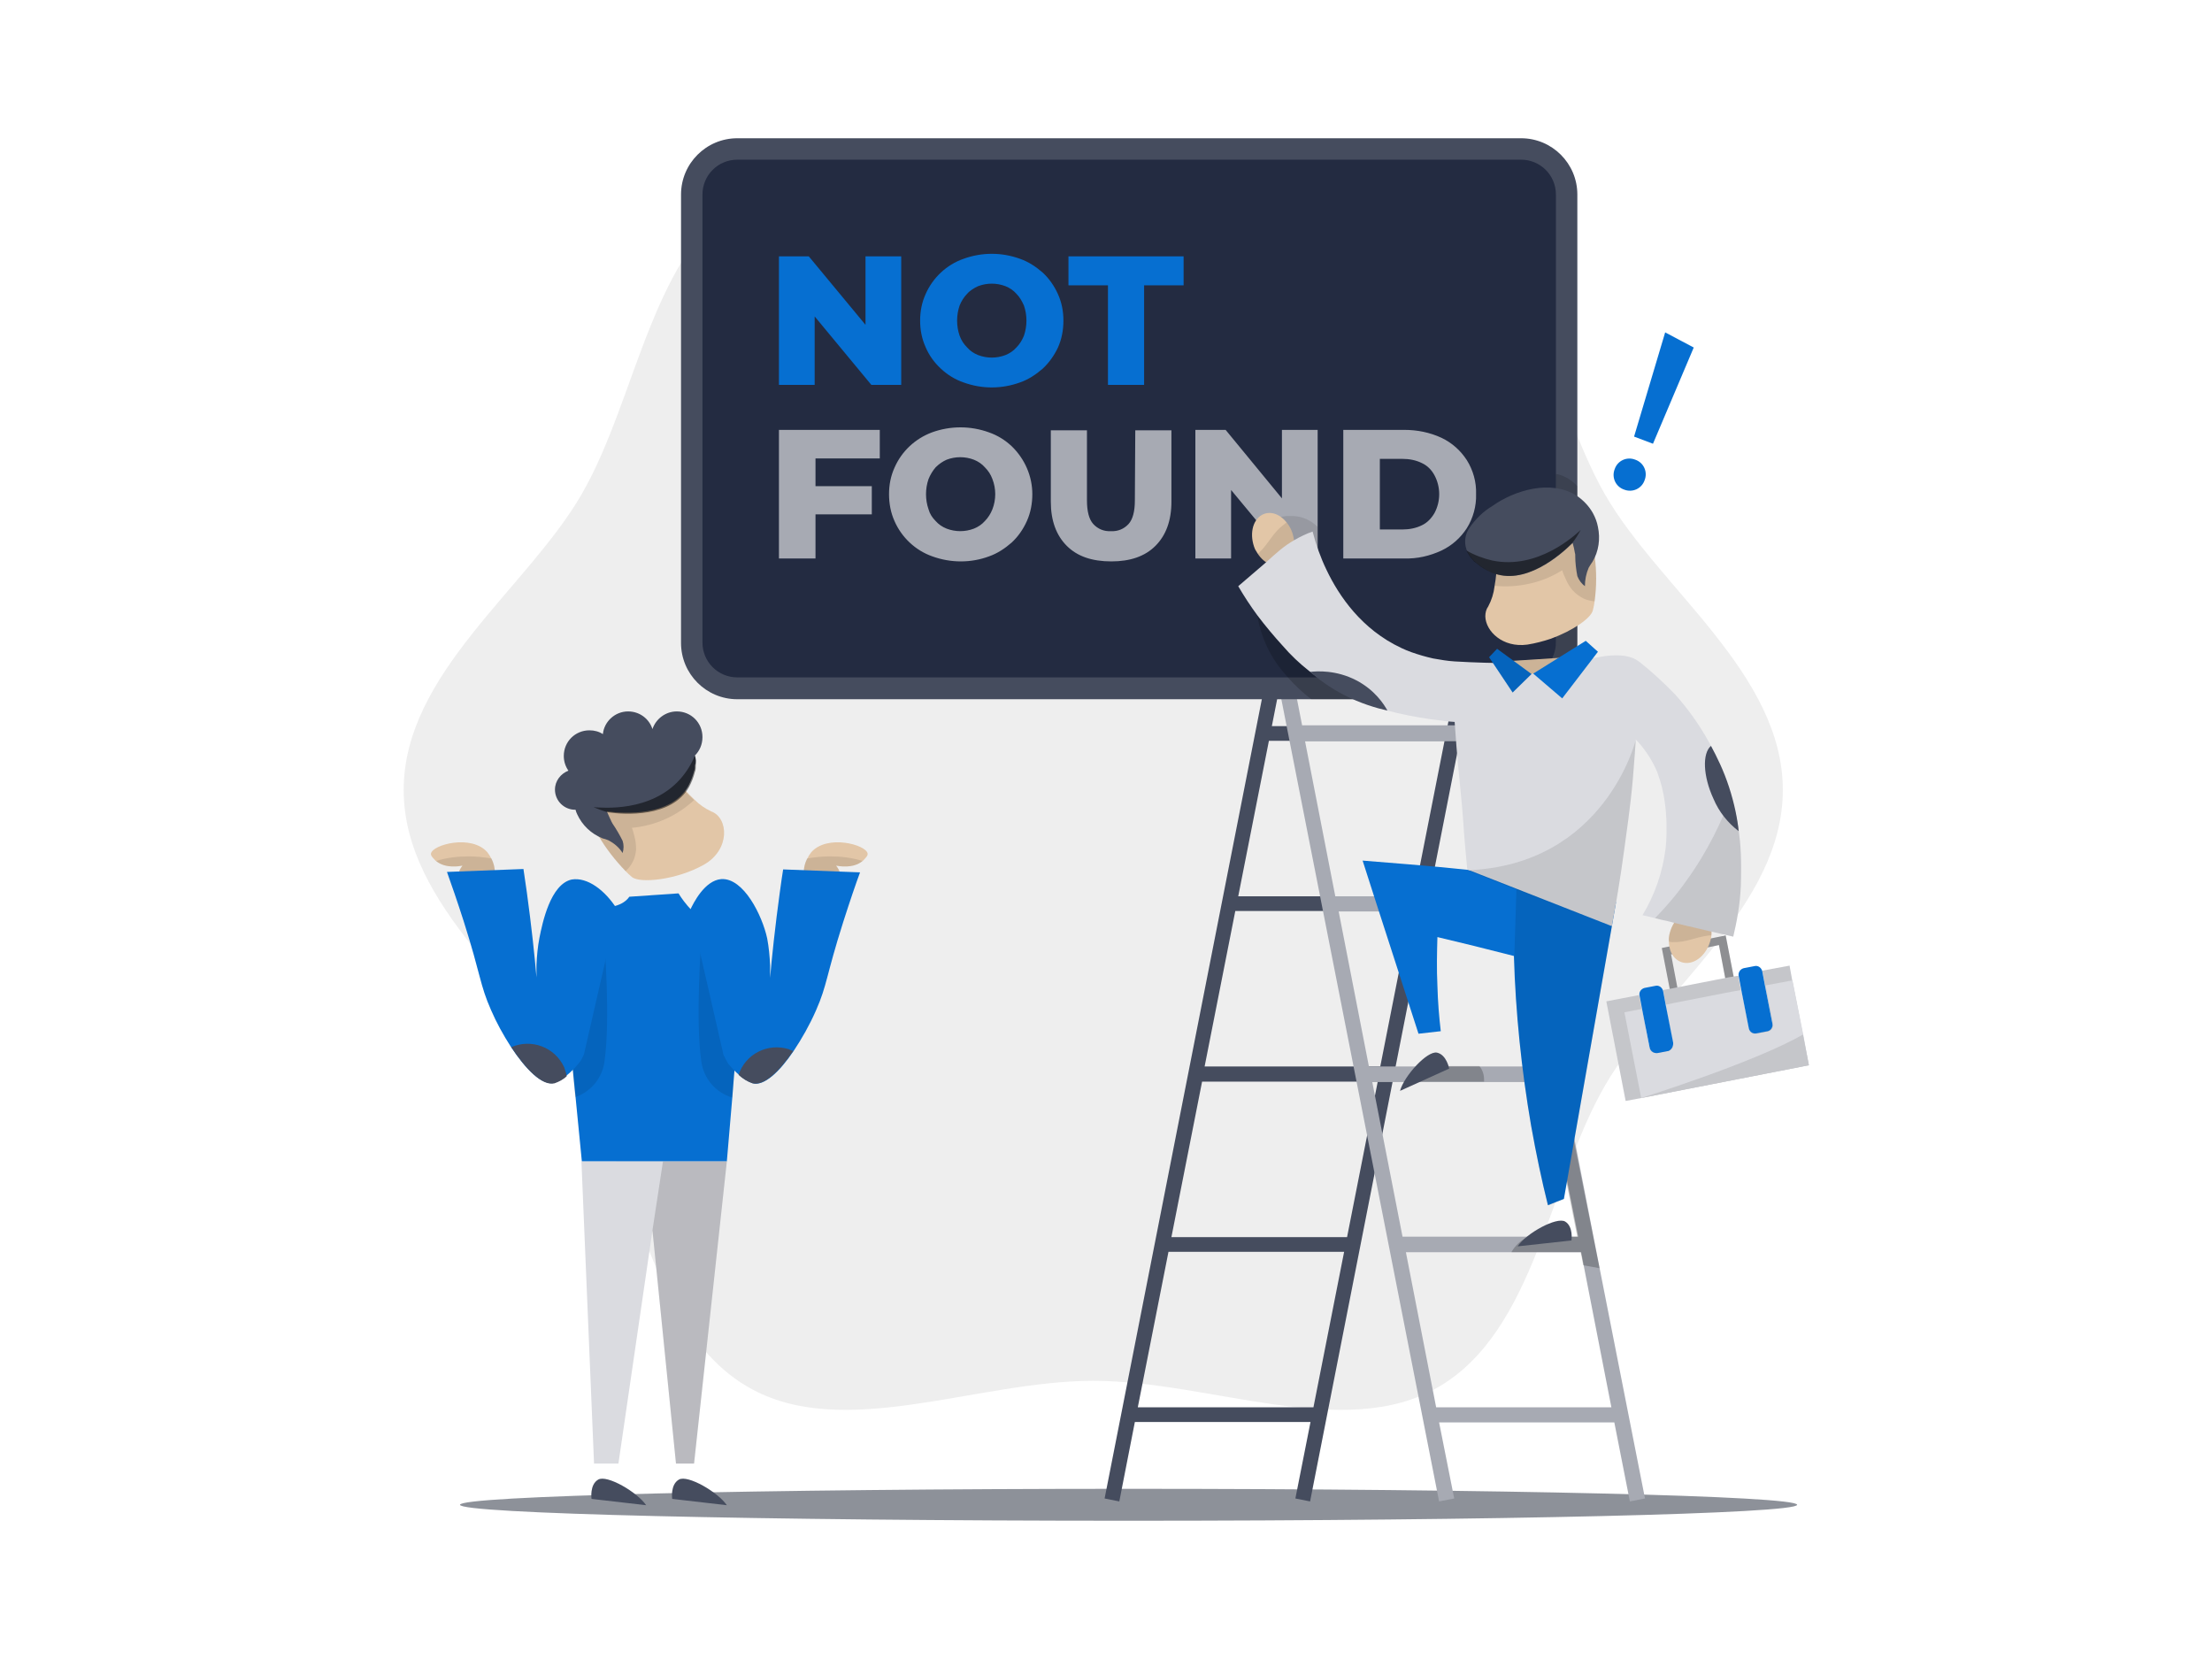 <svg xmlns="http://www.w3.org/2000/svg" width="800" height="600" fill="none" viewBox="0 0 800 600">
  <path d="M649.951 544.225C649.951 547.416 541.744 550 408.158 550C274.571 550 166.364 547.416 166.364 544.225C166.364 541.034 274.571 538.45 408.158 538.45C541.744 538.45 649.951 541.034 649.951 544.225Z" fill="#1D2535" opacity="0.5" />
  <path d="M146 285.714C146 327.964 190.681 358.511 210.286 392.553C230.65 427.66 235.514 481.459 270.62 501.672C304.663 521.429 353.143 499.392 395.392 499.392C437.641 499.392 486.122 521.429 520.164 501.672C555.271 481.307 560.134 427.66 580.499 392.553C600.255 358.511 644.784 327.812 644.784 285.714C644.784 243.617 600.103 212.918 580.499 178.875C560.286 143.769 555.271 89.97 520.164 69.757C486.122 50 437.641 72.037 395.392 72.037C353.143 72.037 304.663 50 270.62 69.757C235.514 90.122 230.65 143.769 210.286 178.875C190.529 212.918 146 243.617 146 285.714Z" fill="black" opacity="0.07" />
  <path d="M528.978 234.498L523.507 262.614H459.981L465.301 235.562L459.981 234.498L399.495 541.945L404.814 543.009L410.437 514.286H473.963L468.492 541.945L473.811 543.009L534.298 235.41L528.978 234.498ZM522.443 267.933L511.349 324.164H447.823L458.918 267.933H522.443ZM435.665 385.714L446.76 329.483H510.285L499.191 385.714H435.665ZM498.279 391.185L487.185 447.416H423.659L434.753 391.185H498.279ZM411.501 508.966L422.595 452.735H486.121L475.027 508.966H411.501Z" fill="#454C5E" />
  <path d="M578.522 458.663L569.404 411.854L534.45 234.346L528.978 235.41L534.298 262.31H470.924L465.453 234.346L459.981 235.41L520.468 543.009L525.939 541.945L520.468 514.438H583.842L589.465 543.009L594.936 541.945L578.522 458.663ZM471.988 268.085H535.361L546.304 324.164H482.93L471.988 268.085ZM484.146 329.635H547.519L558.462 385.714H495.088L484.146 329.635ZM496.304 391.337H559.677L565.453 420.517L570.772 447.264H507.246L496.304 391.337ZM519.404 508.966L508.462 452.887H571.836L572.14 454.407L572.747 457.599L582.778 508.966H519.404Z" fill="#A7AAB3" />
  <path d="M578.522 458.663L572.595 457.599L571.987 454.407L571.683 452.888H546.607C547.975 450.456 550.103 448.48 552.686 447.264H570.468L565.148 420.517L569.1 412.006L578.522 458.663Z" fill="black" opacity="0.22" />
  <path d="M266.668 53.799H550.103C559.221 53.799 566.516 61.094 566.516 70.213V232.371C566.516 241.489 559.221 248.784 550.103 248.784H266.668C257.55 248.784 250.255 241.489 250.255 232.371V70.365C250.255 61.246 257.55 53.799 266.668 53.799Z" fill="#232B41" />
  <path d="M550.103 50H266.668C255.422 50 246.304 59.118 246.304 70.365V232.523C246.304 243.769 255.422 252.888 266.668 252.888H550.103C561.349 252.888 570.468 243.769 570.468 232.523V70.365C570.468 59.118 561.349 50 550.103 50ZM562.717 232.371C562.717 237.234 559.83 241.793 555.422 243.769C553.751 244.529 551.927 244.985 550.103 244.985H266.668C259.678 244.985 254.054 239.362 254.054 232.371V70.365C254.054 63.374 259.678 57.751 266.668 57.751H550.103C557.094 57.751 562.717 63.374 562.717 70.365V232.371Z" fill="#454C5E" />
  <path d="M525.939 252.888H474.268C471.228 250.608 468.493 248.024 465.909 245.137C465.605 244.833 465.301 244.377 464.997 244.073C459.678 238.146 456.182 230.851 454.815 223.1C454.663 222.492 454.663 221.733 454.511 221.277C455.423 217.781 458.614 215.198 462.11 215.046C464.389 215.198 466.517 216.261 467.885 218.085C470.164 222.644 473.052 226.748 476.547 230.243C481.41 235.106 486.426 237.994 493.265 241.034C503.751 245.897 514.693 249.848 525.939 252.888Z" fill="black" opacity="0.19" />
  <path d="M313.021 117.477L292.504 92.705H281.714V139.21H294.632V114.438L315.149 139.21H325.939V92.705H313.021V117.477ZM377.155 98.632C374.723 96.505 371.987 94.681 368.948 93.617C362.261 91.185 355.118 91.185 348.431 93.617C342.352 95.745 337.337 100.456 334.753 106.383C333.386 109.423 332.778 112.614 332.778 115.957C332.778 119.301 333.386 122.492 334.753 125.532C335.969 128.419 337.793 131.003 340.224 133.283C342.656 135.562 345.392 137.234 348.431 138.298C355.118 140.73 362.261 140.73 368.948 138.298C371.987 137.234 374.723 135.41 377.155 133.283C379.434 131.155 381.258 128.571 382.626 125.684C383.993 122.644 384.601 119.301 384.601 115.957C384.601 112.614 383.993 109.423 382.626 106.383C381.258 103.343 379.434 100.76 377.155 98.632ZM370.316 121.429C369.708 122.948 368.796 124.468 367.58 125.684C366.516 126.9 365.148 127.812 363.629 128.419C360.437 129.635 356.942 129.635 353.75 128.419C352.231 127.812 350.863 126.9 349.799 125.684C348.583 124.468 347.671 123.1 347.063 121.429C345.848 117.933 345.848 113.982 347.063 110.486C347.671 108.967 348.583 107.447 349.799 106.231C350.863 105.015 352.383 104.103 353.75 103.495C356.942 102.28 360.437 102.28 363.629 103.495C365.148 104.103 366.516 105.015 367.58 106.231C368.796 107.447 369.556 108.815 370.316 110.486C371.531 113.982 371.531 117.933 370.316 121.429ZM386.425 92.705V103.192H400.711V139.21H413.781V103.192H428.066V92.705H386.425Z" fill="#066FD1" />
  <path d="M281.714 201.976H294.936V186.018H315.3V175.836H294.936V165.805H318.188V155.471H281.714V201.976ZM365.908 161.398C363.477 159.118 360.741 157.447 357.702 156.383C351.015 153.951 343.72 153.951 337.033 156.383C330.954 158.663 326.091 163.222 323.507 169.149C322.139 172.188 321.531 175.38 321.531 178.723C321.531 182.067 322.139 185.41 323.507 188.45C326.091 194.377 331.106 199.088 337.185 201.216C343.872 203.647 351.167 203.647 357.702 201.216C360.741 200.152 363.477 198.328 365.908 196.201C368.188 194.073 370.012 191.489 371.38 188.45C372.747 185.41 373.355 182.067 373.355 178.723C373.355 172.188 370.62 165.957 365.908 161.398ZM358.917 184.194C358.31 185.714 357.398 187.234 356.182 188.45C355.118 189.666 353.75 190.577 352.231 191.185C349.039 192.401 345.544 192.401 342.352 191.185C340.832 190.577 339.465 189.666 338.401 188.45C337.185 187.234 336.273 185.866 335.817 184.194C334.601 180.699 334.601 176.748 335.817 173.252C336.425 171.732 337.337 170.213 338.401 168.997C339.617 167.781 340.984 166.869 342.352 166.261C345.544 165.046 349.039 165.046 352.231 166.261C353.75 166.869 355.118 167.781 356.182 168.997C357.398 170.213 358.31 171.58 358.917 173.252C360.285 176.748 360.285 180.699 358.917 184.194ZM410.437 181.003C410.437 184.954 409.677 187.842 408.158 189.514C406.486 191.337 404.206 192.249 401.775 192.097C399.343 192.249 397.063 191.337 395.392 189.514C393.872 187.842 393.112 184.954 393.112 181.003V155.623H380.042V181.459C380.042 188.298 382.018 193.617 385.817 197.416C389.617 201.216 394.936 203.039 401.927 203.039C408.766 203.039 414.085 201.216 417.884 197.416C421.683 193.617 423.659 188.298 423.659 181.459V155.623H410.589L410.437 181.003ZM463.629 180.243L443.264 155.471H432.322V201.976H445.24V177.204L456.334 190.577L465.756 201.976H476.547V155.471H463.629V180.243ZM530.498 166.413C528.218 162.918 525.179 160.182 521.379 158.359C517.124 156.383 512.565 155.471 507.854 155.471H485.817V201.976H507.854C512.565 202.128 517.124 201.064 521.379 199.088C525.179 197.264 528.218 194.529 530.498 191.033C532.778 187.386 533.993 182.979 533.841 178.723C533.993 174.316 532.778 170.061 530.498 166.413ZM518.796 185.562C517.732 187.386 516.212 189.058 514.237 189.97C512.109 191.033 509.677 191.489 507.246 191.489H499.039V165.957H507.246C509.677 165.957 512.109 166.413 514.237 167.477C516.212 168.389 517.732 169.909 518.796 171.884C521.076 176.14 521.076 181.307 518.796 185.562Z" fill="#A7AAB3" />
  <path d="M476.547 190.577V202.127H465.756L456.334 190.729C458.766 188.298 461.957 186.93 465.301 186.626H467.732C471.076 186.778 474.115 188.146 476.547 190.577Z" fill="black" opacity="0.1" />
  <path d="M177.307 319.757C174.115 322.645 166.668 320.365 165.908 317.021C165.756 316.413 165.605 315.198 167.276 313.07C166.364 313.222 161.197 314.286 157.702 311.398C157.398 311.246 157.246 310.942 157.094 310.79C156.486 310.182 155.726 309.423 155.878 308.663C156.486 305.471 170.468 301.672 176.243 308.207C176.851 308.967 177.307 309.727 177.763 310.638C179.282 313.526 179.586 317.629 177.307 319.757Z" fill="#e2c6a7" />
  <path d="M177.307 319.757C174.116 322.644 166.669 320.365 165.909 317.021C165.757 316.413 165.605 315.198 167.277 313.07C166.365 313.222 161.198 314.286 157.702 311.398C161.502 310.182 165.453 309.726 169.556 309.726C172.292 309.726 175.027 310.03 177.763 310.486C179.283 313.526 179.587 317.629 177.307 319.757Z" fill="black" opacity="0.1" />
  <path d="M292.353 319.757C295.544 322.645 302.991 320.365 303.751 317.021C303.903 316.413 304.055 315.198 302.383 313.07C303.295 313.222 308.462 314.286 311.957 311.398C312.261 311.246 312.413 310.942 312.565 310.79C313.173 310.182 313.933 309.423 313.781 308.663C313.173 305.471 299.191 301.672 293.416 308.207C292.808 308.967 292.353 309.727 291.897 310.638C290.377 313.526 290.073 317.629 292.353 319.757Z" fill="#e2c6a7" />
  <path d="M292.353 319.757C295.544 322.644 302.991 320.365 303.751 317.021C303.903 316.413 304.055 315.198 302.383 313.07C303.295 313.222 308.462 314.286 311.957 311.398C308.158 310.182 304.207 309.726 300.103 309.726C297.368 309.726 294.632 310.03 291.897 310.486C290.377 313.526 290.073 317.629 292.353 319.757Z" fill="black" opacity="0.1" />
  <path d="M270.772 329.027L268.949 349.544C268.037 359.27 267.277 368.997 266.365 378.723L265.453 389.21L264.845 396.96L262.869 420.061H210.438L208.158 396.808C207.854 394.377 207.702 391.793 207.398 389.21C207.094 385.258 206.638 381.459 206.183 377.508L205.575 371.732C204.207 357.447 202.687 343.161 201.319 328.875L270.772 329.027Z" fill="#066FD1" />
  <path d="M210.285 420.061L214.844 529.331H223.659L235.969 444.985L244.48 529.331H251.015L262.869 420.061H210.285Z" fill="#DADBE0" />
  <path d="M244.48 529.331L235.97 444.985L239.769 420.061H262.869L251.015 529.331H244.48Z" fill="black" opacity="0.15" />
  <path d="M217.581 328.268C217.581 328.268 224.724 328.571 227.611 324.316L245.392 323.1C245.392 323.1 250.711 332.067 255.879 332.371C261.046 332.675 241.593 335.106 241.593 335.106L217.429 332.371L217.581 328.268Z" fill="#066FD1" />
  <path d="M209.83 289.665C211.046 292.097 212.87 295.745 215.149 300L216.365 302.127C219.101 306.839 222.444 311.094 226.243 315.045C227.003 315.805 227.763 316.565 228.523 317.173C231.411 319.605 244.784 318.237 254.511 312.766C264.237 307.295 263.477 295.745 257.246 293.465C254.967 292.401 252.991 291.033 251.167 289.21C248.736 286.93 246.456 284.498 244.329 281.763C243.113 280.243 242.353 279.331 242.353 279.331L231.411 275.988L212.262 284.346C213.933 287.538 213.933 290.121 213.022 290.729C212.11 291.337 210.134 289.817 209.83 289.665Z" fill="#e2c6a7" />
  <path d="M209.83 289.666C211.046 292.097 212.87 295.745 215.149 300L216.365 302.128C219.101 306.839 222.444 311.094 226.243 315.046C227.307 314.134 228.219 312.918 228.827 311.702C229.587 310.334 229.891 308.815 230.043 307.295C230.043 305.623 229.891 303.951 229.435 302.432C229.131 301.368 228.979 300.456 228.523 299.392C236.882 298.632 244.784 295.137 251.015 289.362C248.584 287.082 246.304 284.65 244.177 282.067C242.961 280.547 242.201 279.635 242.201 279.635L231.259 276.292L212.11 284.65C213.781 287.842 213.781 290.425 212.87 291.033C211.958 291.641 210.134 289.818 209.83 289.666Z" fill="black" opacity="0.1" />
  <path d="M251.319 273.252C252.991 271.581 254.054 269.301 254.054 266.565C254.054 261.398 249.951 257.295 244.784 257.295C240.681 257.295 237.185 260.03 235.969 263.678C234.753 259.878 231.258 257.295 227.155 257.295C222.443 257.295 218.492 260.942 218.036 265.502C216.668 264.59 214.997 264.134 213.173 264.134C208.006 264.134 203.902 268.237 203.902 273.404C203.902 275.38 204.51 277.204 205.574 278.723C202.839 279.787 200.711 282.371 200.711 285.562C200.711 289.666 204.054 292.857 208.006 292.857H208.158C208.31 293.465 208.462 293.921 208.766 294.529C210.589 298.48 213.781 301.52 217.884 303.191C218.644 303.343 219.404 303.647 220.164 303.951C222.14 305.015 223.963 306.535 225.179 308.511C225.635 306.991 225.635 305.471 225.179 304.103C224.115 301.976 222.899 299.848 221.532 297.872L221.38 297.568C221.228 297.264 221.076 297.112 220.924 296.657C220.468 295.745 220.012 294.681 219.556 293.617V293.465C225.635 294.225 242.656 295.441 248.887 284.346C249.799 282.675 250.559 280.699 251.015 278.875C251.015 278.723 251.167 278.571 251.167 278.419C251.319 277.964 251.319 277.356 251.319 276.9V276.748C251.775 275.836 251.775 274.468 251.319 273.252Z" fill="#454C5E" />
  <path d="M218.644 383.739C217.884 389.818 213.781 394.833 208.006 396.809C207.702 394.377 207.55 391.793 207.246 389.21C206.942 385.258 206.486 381.459 206.03 377.508L218.492 340.426C218.644 340.578 220.772 368.845 218.644 383.739ZM266.365 378.723L265.453 389.21L264.845 396.961C258.766 395.137 254.359 389.97 253.599 383.587C251.471 368.693 253.599 340.426 253.599 340.426L266.365 378.723Z" fill="black" opacity="0.1" />
  <path d="M223.203 328.875C217.732 352.735 211.197 381.307 211.197 381.307C210.741 382.371 210.134 383.587 209.374 384.498C208.006 386.17 206.486 387.69 204.814 389.058C203.599 390.273 202.079 391.033 200.407 391.641C196 392.705 190.073 386.626 184.754 378.571C182.018 374.316 179.586 369.909 177.611 365.349C173.507 356.079 173.963 352.887 167.732 333.283C165.301 325.684 163.173 319.605 161.653 315.349L189.313 314.286C189.617 316.413 190.073 319.301 190.529 322.644C192.2 334.802 193.416 346.201 194.024 353.495V348.936C194.176 345.593 194.48 342.401 195.088 339.21C196.152 333.891 199.039 319.757 206.79 318.085C212.413 317.173 218.796 321.884 223.203 328.875ZM311.045 315.501C309.526 319.605 307.398 325.836 304.966 333.435C298.735 353.039 299.191 356.231 295.088 365.501C292.808 370.669 290.073 375.532 287.033 380.091C282.018 387.538 276.395 392.857 272.292 391.793C270.468 391.185 268.796 390.122 267.276 388.754C265.909 387.538 264.541 386.17 263.325 384.65C262.717 383.587 262.109 382.523 261.653 381.459L249.647 329.027C250.711 326.748 254.814 318.389 260.893 317.933C268.948 317.477 275.635 331.003 277.459 339.362C278.067 342.553 278.371 345.897 278.523 349.088V353.647C279.131 346.353 280.346 334.954 282.018 322.796C282.474 319.301 282.93 316.413 283.234 314.438L311.045 315.501Z" fill="#066FD1" />
  <path d="M570.468 175.836V242.249C569.404 243.161 568.036 243.921 566.669 244.377L566.365 244.529C562.717 245.745 558.918 245.897 555.271 244.681L555.422 243.769C559.83 241.641 562.717 237.234 562.717 232.371V171.428C563.021 171.428 563.325 171.58 563.629 171.58C566.365 172.34 568.644 173.86 570.468 175.836Z" fill="black" opacity="0.15" />
  <path d="M627.915 358.207L627.003 353.191L624.116 338.298L620.468 339.058L604.055 342.249L601.016 342.857L603.903 357.751L604.815 362.766L605.119 364.742L628.219 360.182L627.915 358.207ZM619.557 342.249L621.684 341.793L623.964 353.799L624.724 357.751L607.399 361.094L606.639 357.143L604.359 345.137H604.511L619.557 342.249Z" fill="#DADBE0" />
  <path d="M627.915 358.207L627.003 353.191L624.116 338.298L620.468 339.058L604.055 342.249L601.016 342.857L603.903 357.751L604.815 362.766L605.119 364.742L628.219 360.182L627.915 358.207ZM619.557 342.249L621.684 341.793L623.964 353.799L624.724 357.751L607.399 361.094L606.639 357.143L604.359 345.137H604.511L619.557 342.249Z" fill="black" opacity="0.35" />
  <path d="M654.206 385.258L648.127 354.255L647.216 349.24L637.337 351.064L638.249 355.927L640.984 369.909C641.288 371.277 640.377 372.493 639.161 372.796L635.209 373.556C633.842 373.86 632.626 372.948 632.322 371.733L629.586 357.751L628.674 352.888L625.027 353.496L604.814 357.447L601.471 358.055L602.383 362.918L605.118 376.9C605.422 378.268 604.51 379.483 603.295 379.787L599.343 380.547C597.975 380.851 596.76 379.939 596.456 378.724L593.72 364.742L592.808 359.879L580.954 362.158L587.945 398.176L593.568 397.113L654.206 385.258Z" fill="#DADBE0" />
  <path d="M654.206 385.258L648.127 354.255L647.216 349.24L637.337 351.064L638.249 355.927L640.984 369.909C641.288 371.277 640.377 372.493 639.161 372.796L635.209 373.556C633.842 373.86 632.626 372.948 632.322 371.733L629.586 357.751L628.674 352.888L625.027 353.496L604.814 357.447L601.471 358.055L602.383 362.918L605.118 376.9C605.422 378.268 604.51 379.483 603.295 379.787L599.343 380.547C597.975 380.851 596.76 379.939 596.456 378.724L593.72 364.742L592.808 359.879L580.954 362.158L587.945 398.176L593.568 397.113L654.206 385.258Z" fill="black" opacity="0.1" />
  <path d="M654.207 385.258L593.568 397.113L587.489 366.109L593.72 364.894L596.456 378.875C596.76 380.243 597.976 381.003 599.343 380.851L603.295 380.091C604.663 379.787 605.422 378.571 605.118 377.204L602.383 363.374L606.03 362.614L626.243 358.663L629.739 358.055L632.474 372.037C632.778 373.404 633.994 374.164 635.362 373.86L639.313 373.1C640.681 372.796 641.441 371.581 641.289 370.365L638.553 356.383L648.28 354.559L652.231 374.468L654.207 385.258Z" fill="#DADBE0" />
  <path d="M605.118 377.051L602.383 363.222L601.471 358.358C601.167 357.143 599.951 356.231 598.735 356.535L594.784 357.295C593.568 357.599 592.656 358.814 592.96 360.03L593.872 364.893L596.608 378.875C596.912 380.243 598.127 381.003 599.495 380.851L603.447 380.091C604.51 379.635 605.27 378.419 605.118 377.051ZM640.985 370.061L638.249 356.079L637.337 351.216C637.033 350 635.817 349.088 634.602 349.392L630.65 350.152C629.434 350.456 628.523 351.672 628.827 353.039L629.738 357.903L632.474 371.884C632.778 373.252 633.994 374.012 635.361 373.708L639.313 372.948C640.529 372.644 641.289 371.428 640.985 370.061Z" fill="#066FD1" />
  <path d="M574.268 186.778C574.876 189.514 575.635 193.465 576.395 198.48C576.547 199.544 576.699 200.608 576.699 200.912C577.459 206.383 577.459 212.006 576.699 217.477C576.547 218.541 576.395 219.605 576.091 220.669C575.483 223.556 568.796 228.115 560.894 231.003C558.158 231.915 555.271 232.675 552.383 233.131C543.417 234.346 537.338 228.267 537.186 222.948C537.186 221.58 537.489 220.365 538.249 219.301C539.465 217.021 540.225 214.59 540.529 212.006C541.137 208.663 541.441 205.167 541.441 201.824C541.593 199.848 541.441 198.632 541.441 198.632L548.28 189.058L568.948 184.042C569.556 187.538 571.076 189.818 572.14 189.666C573.204 189.514 574.116 187.234 574.268 186.778Z" fill="#e2c6a7" />
  <path d="M574.267 186.778C574.875 189.514 575.635 193.465 576.395 198.48C576.547 199.544 576.699 200.608 576.699 200.912C577.458 206.383 577.458 212.006 576.699 217.477C575.331 217.325 573.811 217.021 572.595 216.413C571.227 215.653 569.86 214.742 568.796 213.526C567.732 212.31 566.82 210.79 566.212 209.27C565.756 208.359 565.3 207.295 564.996 206.231C561.349 208.511 557.398 210.182 553.142 211.094C549.039 212.006 544.784 212.31 540.528 211.854C541.136 208.511 541.44 205.015 541.44 201.672C541.592 199.696 541.44 198.48 541.44 198.48L548.279 188.906L568.948 183.891C569.556 187.386 571.075 189.666 572.139 189.514C573.203 189.362 574.115 187.234 574.267 186.778Z" fill="black" opacity="0.1" />
  <path d="M577.915 190.578C578.827 194.833 578.219 199.392 575.939 203.192C575.483 203.799 575.027 204.559 574.571 205.319C573.66 207.447 573.204 209.726 573.204 212.006C571.988 211.094 571.076 209.878 570.468 208.359C570.012 205.927 569.708 203.495 569.708 201.064V200.76C569.708 200.608 569.708 200.304 569.556 199.848C569.404 198.784 569.1 197.568 568.796 196.505V196.353C564.389 200.76 551.319 212.158 539.465 206.991C537.641 206.231 535.818 205.167 534.298 203.799C534.146 203.647 533.994 203.647 533.842 203.495C533.538 203.192 533.082 202.888 532.778 202.432L532.626 202.28C531.714 201.368 531.106 200.152 530.498 199.088L530.346 198.632C529.435 196.049 529.891 193.009 531.562 190.73C533.69 187.69 536.425 184.954 539.769 182.979C547.672 177.356 560.894 173.252 570.316 179.331C572.748 181.003 574.723 183.131 576.091 185.562C577.003 187.234 577.611 188.906 577.915 190.578Z" fill="#454C5E" />
  <path d="M603.903 337.386C603.599 338.45 603.447 339.514 603.599 340.577C603.599 344.529 605.726 347.568 608.918 348.176C613.021 348.936 617.276 345.289 618.644 339.969C618.796 339.362 618.948 338.754 618.948 338.298C619.404 333.738 617.277 329.939 613.781 329.331C609.526 328.571 605.27 332.219 603.903 337.386Z" fill="#e2c6a7" />
  <path d="M603.903 337.386C603.599 338.45 603.447 339.514 603.599 340.577L604.815 340.729C610.134 340.881 612.413 339.058 618.188 338.298H618.948C619.404 333.738 617.277 329.939 613.781 329.331C609.526 328.571 605.27 332.219 603.903 337.386Z" fill="black" opacity="0.1" />
  <path d="M466.973 191.641C466.517 190.578 465.909 189.666 465.301 188.906C462.869 185.866 459.374 184.651 456.487 186.17C452.839 188.146 451.775 193.617 453.903 198.632C454.207 199.088 454.511 199.696 454.815 200.152C457.246 203.951 461.35 205.775 464.541 203.951C468.037 202.128 469.1 196.505 466.973 191.641Z" fill="#e2c6a7" />
  <path d="M466.973 191.641C466.517 190.577 465.909 189.666 465.301 188.906C464.997 189.21 464.693 189.362 464.389 189.666C460.134 192.857 459.526 195.745 455.422 199.848C455.27 200 455.118 200.152 454.814 200.304C457.246 204.103 461.349 205.927 464.541 204.103C468.036 202.128 469.1 196.505 466.973 191.641Z" fill="black" opacity="0.1" />
  <path d="M584.45 326.292L582.93 335.107L565.605 433.587C563.629 434.347 561.806 435.107 559.83 435.866C557.55 426.748 555.575 417.325 553.751 407.143C550.255 386.778 548.128 366.262 547.52 345.745C542.809 344.529 537.945 343.313 533.082 342.097L519.86 338.906C519.708 344.377 519.556 350.304 519.86 356.535C520.012 362.31 520.468 367.781 521.076 372.948L513.021 373.86C506.334 353.04 499.496 332.219 492.809 311.246L509.678 312.614C516.821 313.222 523.812 313.83 530.803 314.59L584.45 326.292Z" fill="#066FD1" />
  <path d="M629.587 320.517C629.283 327.507 628.067 333.587 626.852 338.754L618.949 336.93L605.423 333.738L604.359 333.435L603.143 333.131L601.016 332.675L598.584 332.067C597.216 331.763 595.697 331.307 594.025 331.003C598.484 323.628 601.333 315.393 602.383 306.839C602.383 306.839 604.207 292.401 599.648 280.091L599.344 279.179C597.672 275.228 595.241 271.428 592.353 268.237L591.593 267.477C591.289 272.796 590.833 277.507 590.529 281.763C589.618 292.097 588.25 300.912 587.49 306.687C585.97 317.933 584.298 327.659 582.931 334.954L530.651 314.438C530.499 312.918 529.283 299.696 529.283 298.176C529.131 295.593 528.523 288.602 527.763 281.155C527.004 273.708 526.396 265.805 526.092 261.094C524.572 260.942 523.204 260.942 521.532 260.638C516.061 260.03 510.742 259.118 505.423 257.903L501.776 256.991C497.672 255.775 493.569 254.255 489.618 252.432C483.842 249.848 478.371 246.504 473.508 242.705C470.013 239.97 466.821 236.93 463.934 233.587C460.731 230.078 457.689 226.427 454.815 222.644C452.232 219.149 449.952 215.653 447.824 212.006C451.928 208.511 455.271 205.623 457.399 203.799C462.11 199.544 464.238 197.568 468.189 195.289C470.317 194.073 472.444 193.009 474.724 192.249C475.94 196.96 477.611 201.672 479.739 206.079C484.298 215.653 492.505 227.659 506.791 234.346C508.007 234.954 509.222 235.41 510.438 235.866C513.022 236.778 515.605 237.538 518.341 238.146C520.925 238.602 523.508 239.058 526.092 239.21C533.69 239.666 540.529 239.818 546.456 239.818C567.885 239.818 578.979 237.538 578.979 237.538C578.979 237.538 588.098 235.562 592.657 239.21L593.113 239.514C597.672 243.161 601.928 247.112 606.031 251.368C607.095 252.583 608.159 253.799 609.222 255.167C612.87 259.726 616.061 264.59 618.797 269.757C621.38 274.772 623.508 279.939 625.18 285.106C625.484 286.018 625.788 286.93 626.092 287.994C627.915 294.225 628.675 299.088 628.827 300.456C629.131 302.583 629.435 305.319 629.587 308.663C629.739 312.158 629.739 316.261 629.587 320.517Z" fill="#DADBE0" />
  <path d="M565.149 237.842C562.261 240.882 558.614 242.857 554.51 243.617C554.358 243.617 554.054 243.617 553.902 243.769L543.872 239.21L565.149 237.842Z" fill="#e2c6a7" />
  <path d="M591.593 267.629C591.289 272.948 590.833 277.659 590.529 281.915C589.617 292.249 588.249 301.064 587.489 306.839C585.97 318.237 584.298 327.811 582.93 335.258L530.65 314.741C580.498 312.918 591.593 267.629 591.593 267.629ZM629.587 320.517C629.283 327.507 628.067 333.586 626.851 338.754L618.948 336.93L605.422 333.738L604.359 333.434L603.143 333.131L601.015 332.675L598.584 332.067C602.231 328.267 606.03 324.012 609.678 318.845C617.732 307.751 622.748 296.96 626.091 287.842C627.915 294.073 628.675 298.936 628.827 300.304C629.131 302.431 629.435 305.167 629.587 308.51C629.739 312.158 629.739 316.261 629.587 320.517Z" fill="black" opacity="0.1" />
  <path d="M628.826 300.608C624.875 297.568 621.683 293.617 619.708 288.906C615.908 280.699 615.604 272.492 618.796 269.757C620.923 273.708 623.355 278.571 625.331 284.65C627.306 290.729 628.37 296.201 628.826 300.608Z" fill="#454C5E" />
  <path d="M582.93 335.258L565.605 433.739C563.629 434.498 561.806 435.258 559.83 436.018C557.55 426.9 555.575 417.477 553.751 407.295C550.255 386.93 548.128 366.413 547.672 345.745L548.432 321.581L582.93 335.258Z" fill="black" opacity="0.1" />
  <path d="M204.966 389.21C203.75 390.426 202.231 391.185 200.559 391.793C196.151 392.857 190.224 386.778 184.905 378.723C192.2 375.532 200.711 378.723 204.054 386.018C204.358 387.082 204.814 388.146 204.966 389.21ZM286.881 380.091C281.866 387.538 276.243 392.857 272.139 391.793C270.316 391.185 268.644 390.122 267.124 388.754C269.556 381.155 277.762 377.052 285.361 379.483C285.817 379.787 286.425 379.939 286.881 380.091Z" fill="#454C5E" />
  <path d="M591.441 166.261C588.401 165.045 585.058 166.565 583.994 169.605C582.778 172.644 584.298 175.988 587.337 177.052C590.377 178.267 593.72 176.748 594.784 173.708C596 170.669 594.48 167.325 591.441 166.261ZM602.231 120.213L590.985 157.903L597.824 160.486L612.565 125.684L602.231 120.213Z" fill="#066FD1" />
  <path d="M654.206 385.258L593.568 397.113C594.936 396.657 634.602 384.195 652.079 374.164L654.206 385.258ZM565.149 237.842C562.261 240.882 558.614 242.857 554.51 243.617C554.358 243.617 554.054 243.617 553.902 243.769L543.872 239.21L565.149 237.842Z" fill="black" opacity="0.1" />
  <path d="M554.511 243.617L573.508 231.763L577.915 235.714L564.997 252.584L554.511 243.617ZM553.903 243.769L541.441 234.65L538.554 237.69L547.064 250.456L553.903 243.769Z" fill="#066FD1" />
  <path d="M553.903 243.769L541.441 234.65L538.554 237.69L547.064 250.456L553.903 243.769Z" fill="black" opacity="0.1" />
  <path d="M536.73 390.426V391.186H511.35V390.426C511.35 388.754 511.957 386.93 513.021 385.562H535.058C536.274 387.082 536.73 388.754 536.73 390.426Z" fill="black" opacity="0.22" />
  <path d="M571.988 454.407L571.684 452.887C571.836 453.343 571.836 453.799 571.988 454.407ZM548.888 450.76L568.341 448.632C568.341 448.632 569.101 443.617 566.061 441.793C563.022 439.969 551.927 446.048 548.888 450.76ZM506.335 394.529L524.116 386.474C524.116 386.474 523.204 381.459 519.709 380.699C516.213 379.939 507.855 389.058 506.335 394.529ZM233.69 544.377L213.934 542.097C213.934 542.097 213.174 536.93 216.365 535.106C219.557 533.283 230.499 539.665 233.69 544.377ZM262.87 544.377L243.113 542.097C243.113 542.097 242.353 536.93 245.545 535.106C248.736 533.283 259.678 539.665 262.87 544.377Z" fill="#454C5E" />
  <path d="M568.645 196.352C564.237 200.76 551.167 212.158 539.313 206.991C537.49 206.231 535.666 205.167 534.146 203.799C533.994 203.647 533.842 203.647 533.69 203.495C533.234 203.191 532.93 202.887 532.626 202.432L532.474 202.28C531.562 201.368 530.955 200.152 530.347 199.088C533.234 200.76 536.426 201.976 539.769 202.735C556.031 206.079 569.404 193.769 571.532 191.793L571.684 191.641C570.772 193.313 569.86 194.833 568.645 196.352Z" fill="black" opacity="0.5" />
  <path d="M219.861 293.769C225.94 294.681 242.961 295.745 249.192 284.65C250.104 282.979 250.864 281.003 251.32 279.179C251.32 279.027 251.471 278.875 251.471 278.723C251.623 278.267 251.623 277.66 251.623 277.204V277.052C251.775 275.836 251.623 274.468 251.32 273.252C250.104 276.292 248.28 279.179 246.152 281.611C235.362 293.921 217.733 292.097 214.845 291.945H214.693C216.213 292.553 218.037 293.313 219.861 293.769Z" fill="black" opacity="0.5" />
  <path d="M501.775 256.991C497.672 256.079 492.049 254.407 486.122 251.368C480.802 248.632 476.851 245.593 473.812 243.009C476.243 242.705 483.234 242.249 490.529 246.049C497.216 249.544 500.559 254.711 501.775 256.991Z" fill="#454C5E" />
</svg>